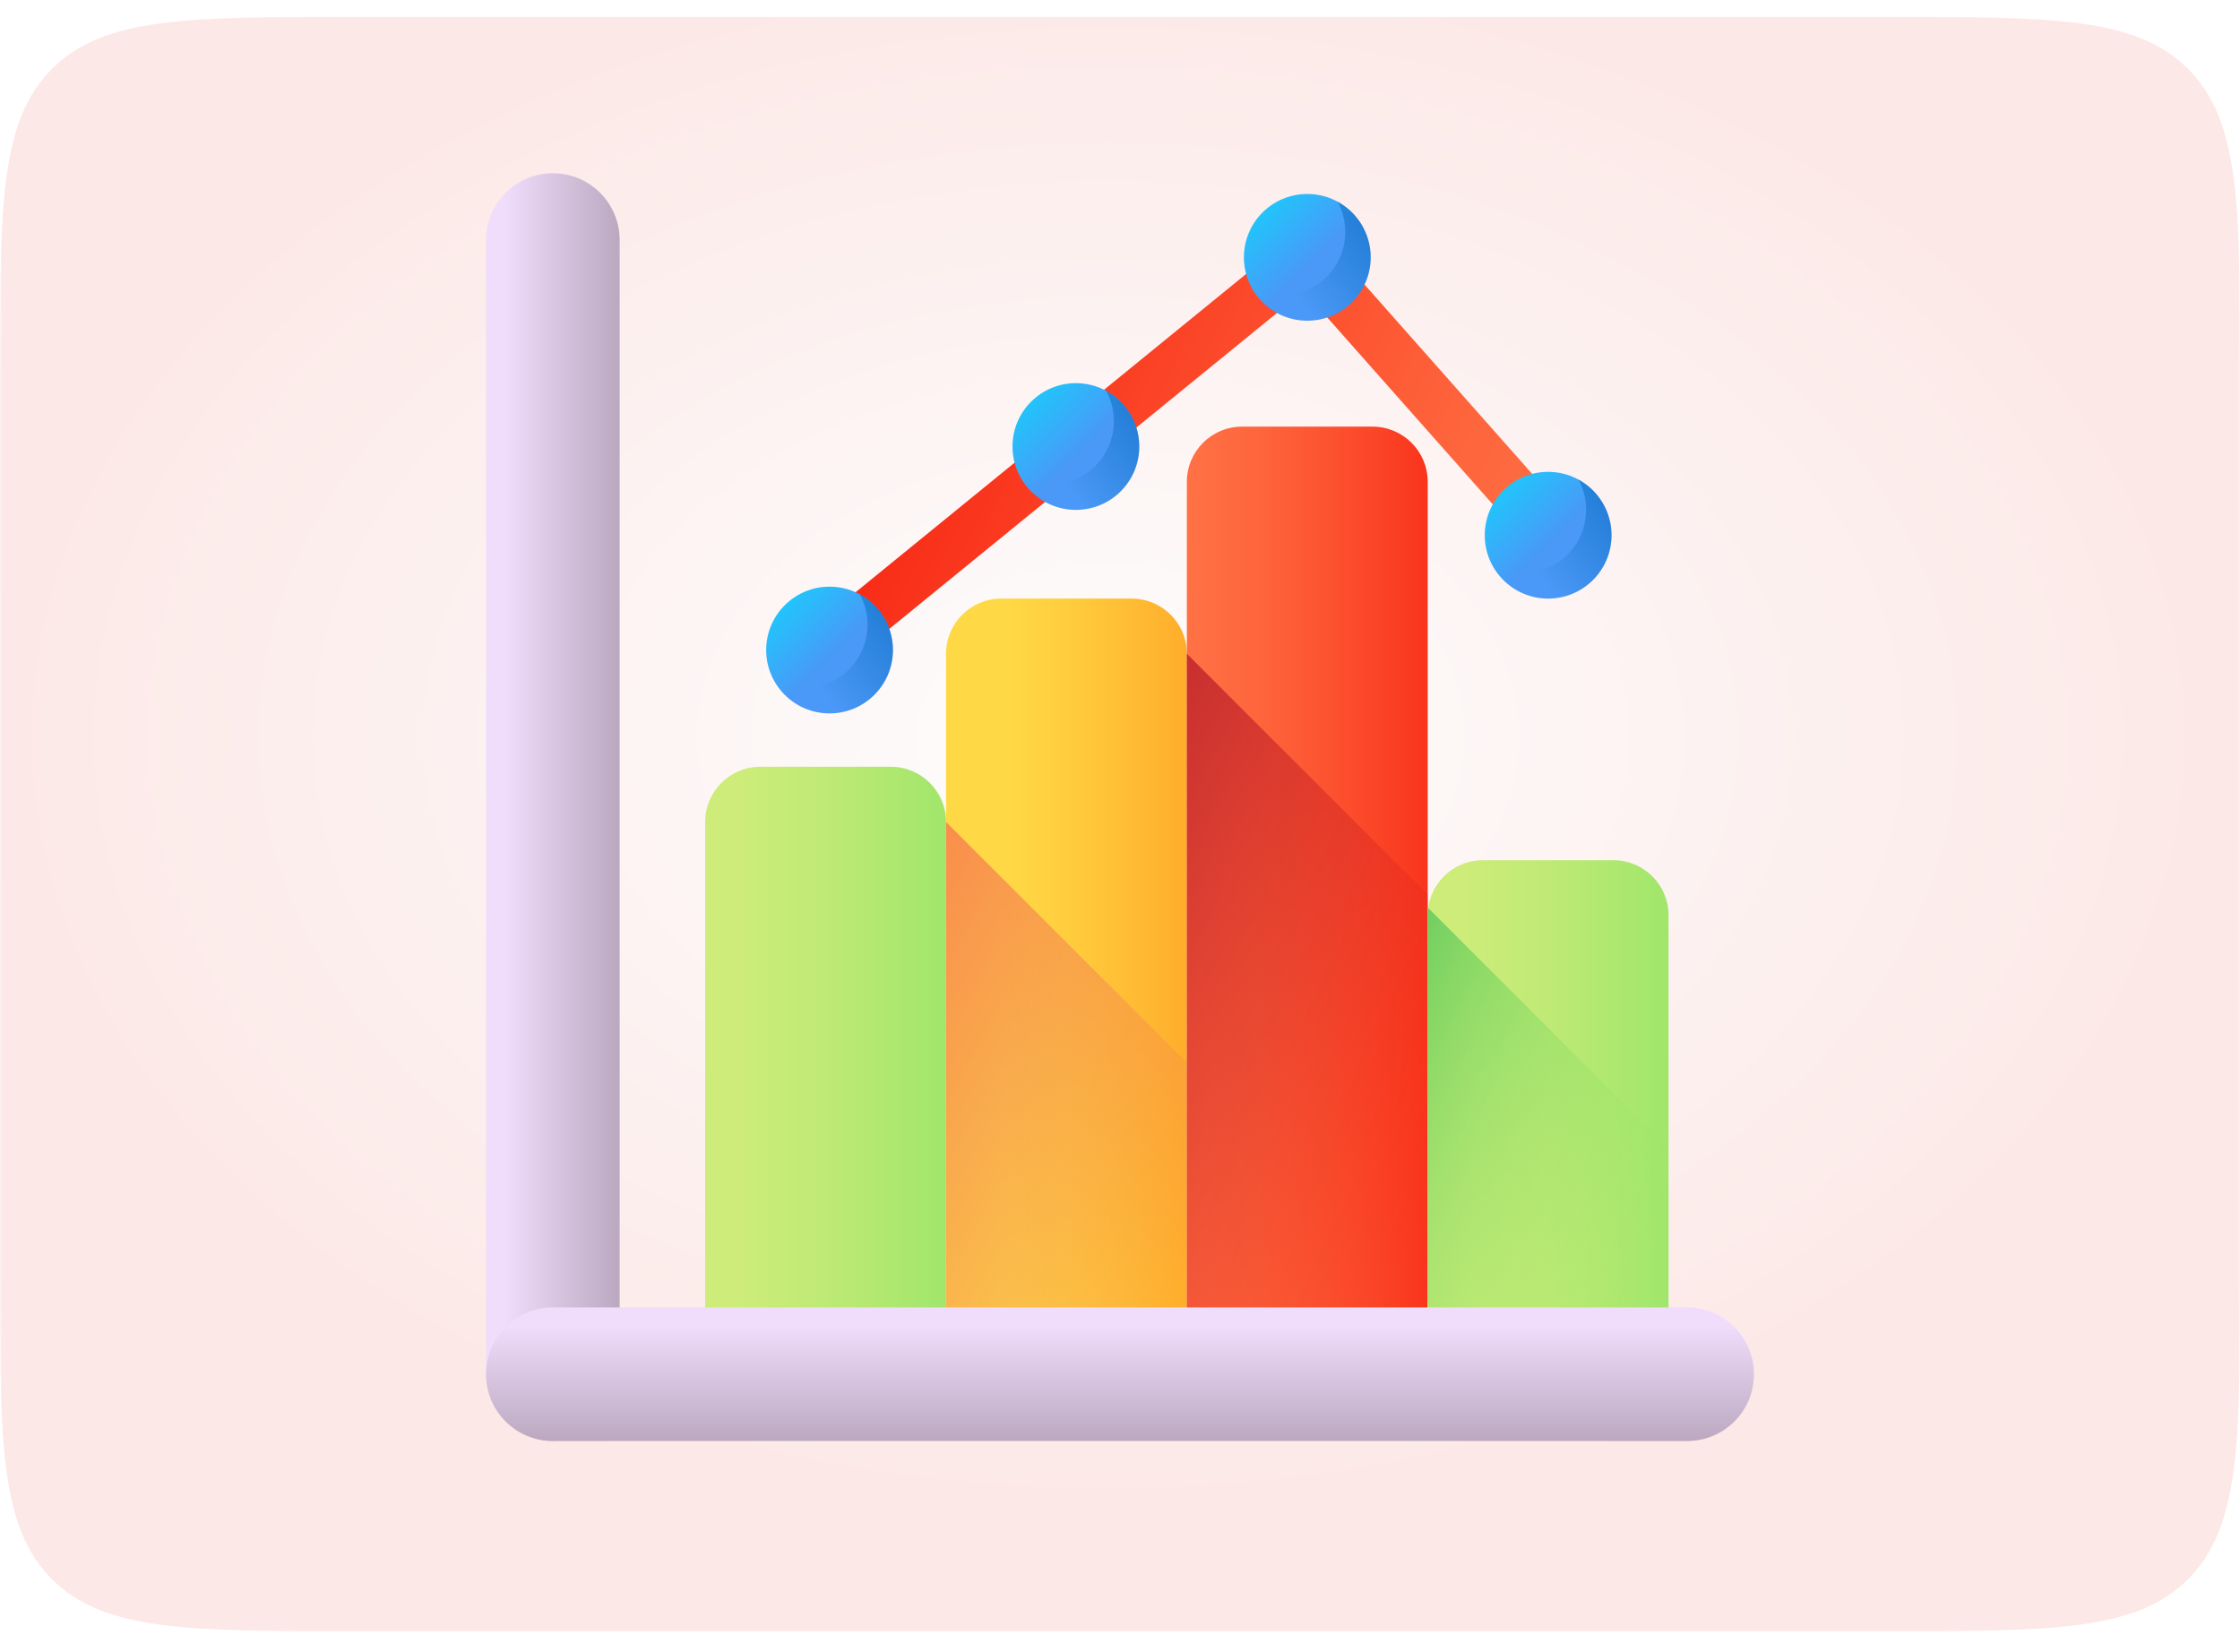 <svg width="530" height="391" viewBox="0 0 530 391" fill="none" xmlns="http://www.w3.org/2000/svg">
<mask id="mask0_68_106" style="mask-type:alpha" maskUnits="userSpaceOnUse" x="0" y="0" width="530" height="391">
<rect width="530" height="391" fill="#C4C4C4"/>
</mask>
<g mask="url(#mask0_68_106)">
<g filter="url(#filter0_d_68_106)">
<path d="M446 0H84C44.402 0 24.603 0 12.302 12.302C0 24.603 0 44.402 0 84V298C0 337.598 0 357.397 12.302 369.698C24.603 382 44.402 382 84 382H446C485.598 382 505.397 382 517.698 369.698C530 357.397 530 337.598 530 298V84C530 44.402 530 24.603 517.698 12.302C505.397 0 485.598 0 446 0Z" fill="url(#paint0_radial_68_106)"/>
</g>
</g>
<g clip-path="url(#clip0_68_106)">
<path d="M223.833 325.193H166.848V194.5C166.848 187.29 172.693 181.444 179.905 181.444H210.778C217.988 181.444 223.834 187.289 223.834 194.5V325.193H223.833Z" fill="url(#paint1_linear_68_106)"/>
<path d="M280.818 325.193H223.833V154.706C223.833 147.495 229.678 141.649 236.889 141.649H267.762C274.973 141.649 280.819 147.495 280.819 154.706V325.193H280.818Z" fill="url(#paint2_linear_68_106)"/>
<path d="M337.804 325.193H280.819V114.013C280.819 106.802 286.664 100.956 293.875 100.956H324.748C331.959 100.956 337.805 106.801 337.805 114.013V325.193H337.804Z" fill="url(#paint3_linear_68_106)"/>
<path d="M394.789 325.193H337.804V216.613C337.804 209.402 343.649 203.556 350.86 203.556H381.733C388.944 203.556 394.79 209.401 394.79 216.613V325.193H394.789Z" fill="url(#paint4_linear_68_106)"/>
<path d="M280.819 325.193V251.485L223.833 194.5V325.193H280.819Z" fill="url(#paint5_linear_68_106)"/>
<path d="M337.804 325.193V211.691L280.819 154.706V325.193H337.804Z" fill="url(#paint6_linear_68_106)"/>
<path d="M338.221 213.393L338.516 212.389C338.404 212.717 338.307 213.053 338.221 213.393Z" fill="url(#paint7_linear_68_106)"/>
<path d="M337.932 214.878C337.857 215.447 337.804 216.023 337.804 216.612V325.193H394.79V271.735L337.932 214.878Z" fill="url(#paint8_linear_68_106)"/>
<path d="M130.807 341C122.077 341 115 333.923 115 325.193V56.807C115 48.077 122.077 41 130.807 41C139.537 41 146.614 48.077 146.614 56.807V325.193C146.614 333.923 139.537 341 130.807 341Z" fill="url(#paint9_linear_68_106)"/>
<path d="M115 325.193C115 316.463 122.077 309.386 130.807 309.386H399.193C407.923 309.386 415 316.463 415 325.193C415 333.923 407.923 341 399.193 341H130.807C122.077 341 115 333.923 115 325.193H115Z" fill="url(#paint10_linear_68_106)"/>
<path d="M193.889 160.588C192.182 160.588 190.489 159.849 189.326 158.422C187.273 155.904 187.651 152.198 190.169 150.146L305.448 56.189C307.892 54.196 311.477 54.486 313.569 56.849L372.731 123.666C374.884 126.098 374.658 129.816 372.226 131.969C369.794 134.122 366.076 133.897 363.922 131.465L308.504 68.876L197.602 159.266C196.51 160.155 195.195 160.588 193.889 160.588V160.588Z" fill="url(#paint11_linear_68_106)"/>
<path d="M196.276 168.818C204.558 168.818 211.271 162.104 211.271 153.823C211.271 145.541 204.558 138.828 196.276 138.828C187.995 138.828 181.282 145.541 181.282 153.823C181.282 162.104 187.995 168.818 196.276 168.818Z" fill="url(#paint12_linear_68_106)"/>
<path d="M203.443 140.648C204.603 142.778 205.263 145.219 205.263 147.815C205.263 156.096 198.55 162.81 190.269 162.81C187.673 162.81 185.231 162.15 183.102 160.989C185.644 165.653 190.59 168.817 196.276 168.817C204.557 168.817 211.271 162.104 211.271 153.823C211.271 148.137 208.106 143.191 203.443 140.648V140.648Z" fill="url(#paint13_linear_68_106)"/>
<path d="M254.559 120.657C262.84 120.657 269.553 113.944 269.553 105.663C269.553 97.381 262.84 90.668 254.559 90.668C246.277 90.668 239.564 97.381 239.564 105.663C239.564 113.944 246.277 120.657 254.559 120.657Z" fill="url(#paint14_linear_68_106)"/>
<path d="M261.725 92.488C262.885 94.618 263.545 97.059 263.545 99.655C263.545 107.936 256.832 114.649 248.551 114.649C245.955 114.649 243.514 113.989 241.384 112.829C243.927 117.492 248.873 120.657 254.558 120.657C262.84 120.657 269.553 113.944 269.553 105.662C269.554 99.977 266.389 95.031 261.725 92.488V92.488Z" fill="url(#paint15_linear_68_106)"/>
<path d="M366.297 141.65C374.579 141.65 381.292 134.936 381.292 126.655C381.292 118.374 374.579 111.66 366.297 111.66C358.016 111.66 351.303 118.374 351.303 126.655C351.303 134.936 358.016 141.65 366.297 141.65Z" fill="url(#paint16_linear_68_106)"/>
<path d="M373.464 113.48C374.624 115.61 375.284 118.051 375.284 120.647C375.284 128.928 368.571 135.642 360.29 135.642C357.694 135.642 355.252 134.982 353.123 133.821C355.665 138.485 360.611 141.649 366.297 141.649C374.578 141.649 381.292 134.936 381.292 126.655C381.292 120.969 378.127 116.023 373.464 113.48V113.48Z" fill="url(#paint17_linear_68_106)"/>
<path d="M309.312 75.891C317.593 75.891 324.306 69.178 324.306 60.897C324.306 52.615 317.593 45.902 309.312 45.902C301.03 45.902 294.317 52.615 294.317 60.897C294.317 69.178 301.03 75.891 309.312 75.891Z" fill="url(#paint18_linear_68_106)"/>
<path d="M316.478 47.722C317.638 49.852 318.298 52.293 318.298 54.889C318.298 63.17 311.585 69.883 303.304 69.883C300.708 69.883 298.267 69.223 296.137 68.063C298.68 72.726 303.625 75.891 309.311 75.891C317.592 75.891 324.306 69.177 324.306 60.896C324.306 55.211 321.141 50.264 316.478 47.722V47.722Z" fill="url(#paint19_linear_68_106)"/>
</g>
<defs>
<filter id="filter0_d_68_106" x="-4" y="0" width="538" height="390" filterUnits="userSpaceOnUse" color-interpolation-filters="sRGB">
<feFlood flood-opacity="0" result="BackgroundImageFix"/>
<feColorMatrix in="SourceAlpha" type="matrix" values="0 0 0 0 0 0 0 0 0 0 0 0 0 0 0 0 0 0 127 0" result="hardAlpha"/>
<feOffset dy="4"/>
<feGaussianBlur stdDeviation="2"/>
<feColorMatrix type="matrix" values="0 0 0 0 0 0 0 0 0 0 0 0 0 0 0 0 0 0 0.25 0"/>
<feBlend mode="normal" in2="BackgroundImageFix" result="effect1_dropShadow_68_106"/>
<feBlend mode="normal" in="SourceGraphic" in2="effect1_dropShadow_68_106" result="shape"/>
</filter>
<radialGradient id="paint0_radial_68_106" cx="0" cy="0" r="1" gradientUnits="userSpaceOnUse" gradientTransform="translate(262.173 170.298) scale(272.068 190.163)">
<stop stop-color="#FDFDFD"/>
<stop offset="1" stop-color="#FCE8E6"/>
</radialGradient>
<linearGradient id="paint1_linear_68_106" x1="175.028" y1="253.319" x2="226.245" y2="253.319" gradientUnits="userSpaceOnUse">
<stop stop-color="#CDEC7A"/>
<stop offset="0.34" stop-color="#C1EA76"/>
<stop offset="0.956" stop-color="#A1E66B"/>
<stop offset="1" stop-color="#9EE66A"/>
</linearGradient>
<linearGradient id="paint2_linear_68_106" x1="237.101" y1="233.421" x2="288.171" y2="233.421" gradientUnits="userSpaceOnUse">
<stop stop-color="#FFD945"/>
<stop offset="0.304" stop-color="#FFCD3E"/>
<stop offset="0.856" stop-color="#FFAD2B"/>
<stop offset="1" stop-color="#FFA325"/>
</linearGradient>
<linearGradient id="paint3_linear_68_106" x1="283.156" y1="213.075" x2="346.871" y2="213.075" gradientUnits="userSpaceOnUse">
<stop stop-color="#FF7044"/>
<stop offset="0.235" stop-color="#FE653C"/>
<stop offset="0.651" stop-color="#FB4628"/>
<stop offset="1" stop-color="#F82814"/>
</linearGradient>
<linearGradient id="paint4_linear_68_106" x1="347.231" y1="264.375" x2="396.453" y2="264.375" gradientUnits="userSpaceOnUse">
<stop stop-color="#CDEC7A"/>
<stop offset="0.34" stop-color="#C1EA76"/>
<stop offset="0.956" stop-color="#A1E66B"/>
<stop offset="1" stop-color="#9EE66A"/>
</linearGradient>
<linearGradient id="paint5_linear_68_106" x1="287.669" y1="293.924" x2="162.013" y2="226.845" gradientUnits="userSpaceOnUse">
<stop stop-color="#E87264" stop-opacity="0"/>
<stop offset="0.652" stop-color="#F67150" stop-opacity="0.652"/>
<stop offset="1" stop-color="#FF7044"/>
</linearGradient>
<linearGradient id="paint6_linear_68_106" x1="346.962" y1="273.162" x2="235.949" y2="217.42" gradientUnits="userSpaceOnUse">
<stop stop-color="#F82814" stop-opacity="0"/>
<stop offset="0.125" stop-color="#ED2819" stop-opacity="0.125"/>
<stop offset="0.452" stop-color="#D42724" stop-opacity="0.452"/>
<stop offset="0.753" stop-color="#C5272B" stop-opacity="0.753"/>
<stop offset="1" stop-color="#C0272D"/>
</linearGradient>
<linearGradient id="paint7_linear_68_106" x1="338.27" y1="212.891" x2="338.525" y2="212.891" gradientUnits="userSpaceOnUse">
<stop stop-color="#CDEC7A"/>
<stop offset="0.34" stop-color="#C1EA76"/>
<stop offset="0.956" stop-color="#A1E66B"/>
<stop offset="1" stop-color="#9EE66A"/>
</linearGradient>
<linearGradient id="paint8_linear_68_106" x1="389.58" y1="294.556" x2="288.961" y2="246.844" gradientUnits="userSpaceOnUse">
<stop stop-color="#9EE66A" stop-opacity="0"/>
<stop offset="0.152" stop-color="#93E267" stop-opacity="0.152"/>
<stop offset="0.417" stop-color="#77D660" stop-opacity="0.417"/>
<stop offset="0.76" stop-color="#49C254" stop-opacity="0.76"/>
<stop offset="1" stop-color="#25B34B"/>
</linearGradient>
<linearGradient id="paint9_linear_68_106" x1="119.251" y1="191" x2="173.069" y2="191" gradientUnits="userSpaceOnUse">
<stop stop-color="#F0DDFC"/>
<stop offset="0.447" stop-color="#C1AEC7"/>
<stop offset="1" stop-color="#8A7889"/>
</linearGradient>
<linearGradient id="paint10_linear_68_106" x1="265" y1="313.637" x2="265" y2="367.454" gradientUnits="userSpaceOnUse">
<stop stop-color="#F0DDFC"/>
<stop offset="0.447" stop-color="#C1AEC7"/>
<stop offset="1" stop-color="#8A7889"/>
</linearGradient>
<linearGradient id="paint11_linear_68_106" x1="359.881" y1="159.108" x2="217.337" y2="91.516" gradientUnits="userSpaceOnUse">
<stop stop-color="#FF7044"/>
<stop offset="0.235" stop-color="#FE653C"/>
<stop offset="0.651" stop-color="#FB4628"/>
<stop offset="1" stop-color="#F82814"/>
</linearGradient>
<linearGradient id="paint12_linear_68_106" x1="182.692" y1="140.239" x2="197.559" y2="155.105" gradientUnits="userSpaceOnUse">
<stop stop-color="#18CFFC"/>
<stop offset="1" stop-color="#4A98F7"/>
</linearGradient>
<linearGradient id="paint13_linear_68_106" x1="193.157" y1="161.888" x2="226.266" y2="136.309" gradientUnits="userSpaceOnUse">
<stop stop-color="#0469BC" stop-opacity="0"/>
<stop offset="1" stop-color="#0469BC"/>
</linearGradient>
<linearGradient id="paint14_linear_68_106" x1="240.975" y1="92.079" x2="255.84" y2="106.945" gradientUnits="userSpaceOnUse">
<stop stop-color="#18CFFC"/>
<stop offset="1" stop-color="#4A98F7"/>
</linearGradient>
<linearGradient id="paint15_linear_68_106" x1="251.44" y1="113.729" x2="284.548" y2="88.15" gradientUnits="userSpaceOnUse">
<stop stop-color="#0469BC" stop-opacity="0"/>
<stop offset="1" stop-color="#0469BC"/>
</linearGradient>
<linearGradient id="paint16_linear_68_106" x1="352.713" y1="113.071" x2="367.58" y2="127.937" gradientUnits="userSpaceOnUse">
<stop stop-color="#18CFFC"/>
<stop offset="1" stop-color="#4A98F7"/>
</linearGradient>
<linearGradient id="paint17_linear_68_106" x1="363.178" y1="134.72" x2="396.287" y2="109.141" gradientUnits="userSpaceOnUse">
<stop stop-color="#0469BC" stop-opacity="0"/>
<stop offset="1" stop-color="#0469BC"/>
</linearGradient>
<linearGradient id="paint18_linear_68_106" x1="295.727" y1="47.312" x2="310.594" y2="62.179" gradientUnits="userSpaceOnUse">
<stop stop-color="#18CFFC"/>
<stop offset="1" stop-color="#4A98F7"/>
</linearGradient>
<linearGradient id="paint19_linear_68_106" x1="306.192" y1="68.962" x2="339.301" y2="43.383" gradientUnits="userSpaceOnUse">
<stop stop-color="#0469BC" stop-opacity="0"/>
<stop offset="1" stop-color="#0469BC"/>
</linearGradient>
<clipPath id="clip0_68_106">
<rect width="300" height="300" fill="white" transform="translate(115 41)"/>
</clipPath>
</defs>
</svg>
